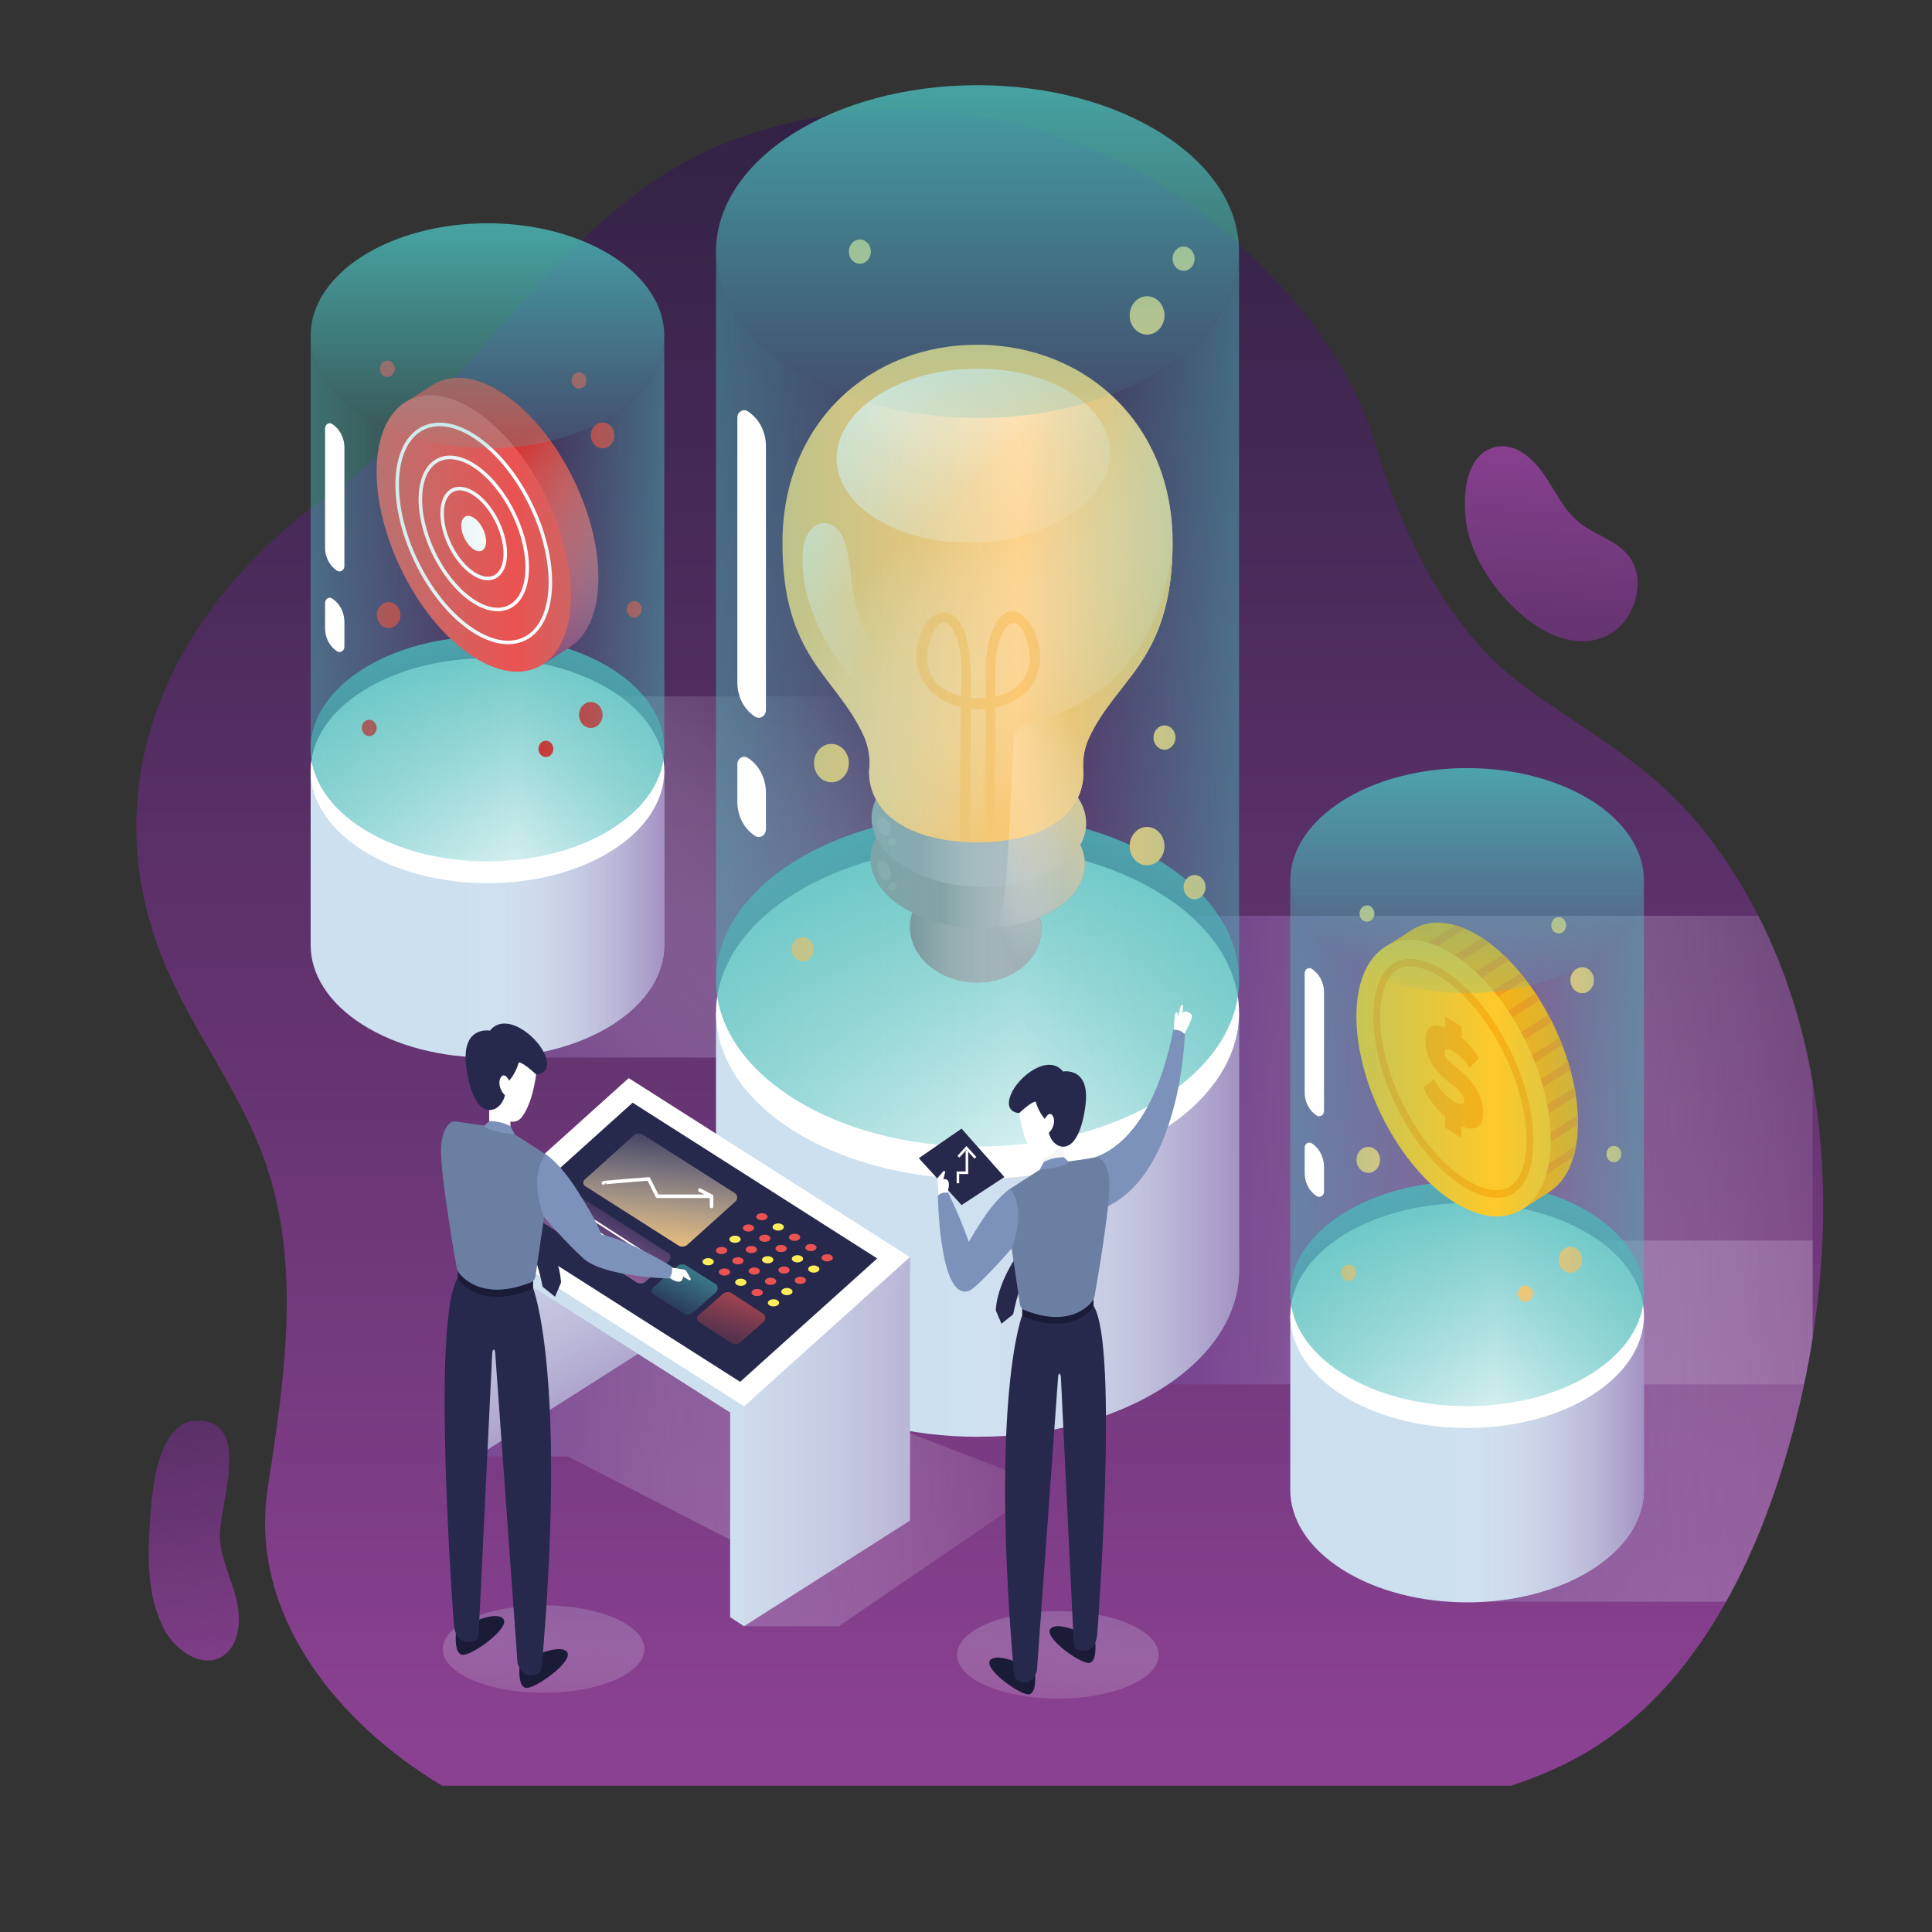 <?xml version="1.0" encoding="utf-8"?>
<!-- Generator: Adobe Illustrator 24.0.0, SVG Export Plug-In . SVG Version: 6.00 Build 0)  -->
<svg version="1.1" id="Capa_1" xmlns="http://www.w3.org/2000/svg" xmlns:xlink="http://www.w3.org/1999/xlink" x="0px" y="0px"
	 viewBox="0 0 566.93 566.93" style="enable-background:new 0 0 566.93 566.93;" xml:space="preserve">
<rect x="0" y="0" width="566.93" height="566.93" fill="#333333" stroke="none"/>
<style type="text/css">
	.st0{fill:url(#SVGID_1_);}
	.st1{fill:url(#SVGID_2_);}
	.st2{opacity:0.8;fill:url(#SVGID_3_);}
	.st3{opacity:0.8;fill:url(#SVGID_4_);}
	.st4{opacity:0.8;fill:url(#SVGID_5_);}
	.st5{opacity:0.8;fill:url(#SVGID_6_);}
	.st6{opacity:0.8;fill:url(#SVGID_7_);}
	.st7{opacity:0.8;fill:url(#SVGID_8_);}
	.st8{fill:#CCE0F0;}
	.st9{opacity:0.8;fill:url(#SVGID_9_);}
	.st10{fill:#FFFFFF;}
	.st11{fill:url(#SVGID_10_);}
	.st12{fill:#809297;}
	.st13{fill:url(#XMLID_2_);}
	.st14{fill:#8B9FA3;}
	.st15{fill:url(#XMLID_3_);}
	.st16{fill:#92A7AD;}
	.st17{fill:url(#XMLID_4_);}
	.st18{opacity:0.1;fill:#FFFFFF;}
	.st19{fill:#FCC872;}
	.st20{fill:url(#SVGID_11_);}
	.st21{fill:url(#XMLID_5_);}
	.st22{fill:url(#SVGID_12_);}
	.st23{fill:url(#SVGID_13_);}
	.st24{fill:url(#SVGID_14_);}
	.st25{opacity:0.7;fill:url(#SVGID_15_);}
	.st26{opacity:0.7;fill:url(#SVGID_16_);}
	.st27{fill:url(#SVGID_17_);}
	.st28{opacity:0.8;fill:url(#SVGID_18_);}
	.st29{fill:url(#SVGID_19_);}
	.st30{fill:#F9B215;}
	.st31{fill:#F59E19;}
	.st32{fill:#FEC92A;}
	.st33{opacity:0.7;fill:url(#SVGID_20_);}
	.st34{opacity:0.7;fill:url(#SVGID_21_);}
	.st35{fill:url(#SVGID_22_);}
	.st36{opacity:0.8;fill:url(#SVGID_23_);}
	.st37{fill:url(#SVGID_24_);}
	.st38{fill:#D3302F;}
	.st39{opacity:0.8;fill:url(#SVGID_25_);}
	.st40{fill:#EA5351;}
	.st41{fill:none;stroke:#FFFFFF;stroke-width:1.04;stroke-miterlimit:10;}
	.st42{opacity:0.7;fill:url(#SVGID_26_);}
	.st43{opacity:0.7;fill:url(#SVGID_27_);}
	.st44{fill:url(#SVGID_28_);}
	.st45{fill:#26284C;}
	.st46{fill:#1A1B37;}
	.st47{fill:#F5F5F5;}
	.st48{fill:#7C92BA;}
	.st49{fill:#6B7FA3;}
	.st50{fill:none;stroke:#FFFFFF;stroke-width:0.752;stroke-miterlimit:10;}
	.st51{opacity:0.8;fill:url(#SVGID_29_);}
	.st52{opacity:0.8;fill:url(#SVGID_30_);}
	.st53{opacity:0.8;fill:url(#SVGID_31_);}
	.st54{fill:url(#SVGID_32_);}
	.st55{fill:url(#SVGID_33_);}
	.st56{opacity:0.7;fill:url(#SVGID_34_);}
	.st57{fill:url(#SVGID_35_);}
	.st58{fill:none;stroke:#FFFFFF;stroke-width:1.04;stroke-linecap:round;stroke-linejoin:round;stroke-miterlimit:10;}
	.st59{fill:#FFEE5A;}
	.st60{fill:none;stroke:#FFFFFF;stroke-width:0.52;stroke-linecap:round;stroke-linejoin:round;stroke-miterlimit:10;}
	.st61{fill:url(#SVGID_36_);}
</style>
<g>
	<linearGradient id="SVGID_1_" gradientUnits="userSpaceOnUse" x1="287.5" y1="514.741" x2="287.5" y2="18.526">
		<stop  offset="1.860120e-03" style="stop-color:#8B4192"/>
		<stop  offset="1" style="stop-color:#2F2142"/>
	</linearGradient>
	<path class="st0" d="M531.9,392.7c-0.71,4.54-1.54,9.04-2.49,13.53c-0.73,3.41-1.51,6.81-2.36,10.18
		c-4.68,18.6-11.35,37.17-20.55,53.61c-9.4,16.82-21.47,31.42-36.83,41.58c-8.26,5.48-17.12,9.44-26.33,12.41h-313.6
		c-30.33-18.15-56.95-50.08-51.16-87.48c5.03-32.54,9.76-65-0.6-95.08c-7.53-21.82-22.36-39.75-30.71-61.22
		c-20.67-53.25,5.32-101.47,43.87-131.05c1.4-1.07,2.81-2.12,4.23-3.14c0.33-0.24,0.68-0.48,1.02-0.72
		c1.57-1.11,3.13-2.26,4.65-3.43c3.32-2.55,6.52-5.23,9.66-8.05h0.01c2.36-2.12,4.67-4.28,6.95-6.52c0.54-0.51,1.09-1.04,1.61-1.59
		c3.14-3.11,6.23-6.32,9.27-9.59c1.6-1.72,3.19-3.46,4.77-5.21c12.33-13.64,24.23-27.92,37.27-40.36
		c12.42-11.85,25.88-22.03,41.73-28.37c9.91-3.96,20.09-6.73,30.37-8.3c40.65-6.3,82.95,5.64,115.96,33.5
		c1.61,1.36,3.23,2.77,4.83,4.22c17.06,15.37,32.76,34.98,39.69,57.61c8.74,28.49,21.63,55.98,45.13,72.92
		c19.39,13.96,37.75,23.23,53.19,43.52c5.57,7.31,10.37,15.02,14.46,23.05c3.33,6.56,6.2,13.31,8.61,20.23
		c3.21,9.22,5.63,18.72,7.32,28.42C536.21,341.93,535.86,367.64,531.9,392.7z"/>
	<linearGradient id="SVGID_2_" gradientUnits="userSpaceOnUse" x1="65.909" y1="509.697" x2="38.865" y2="339.317">
		<stop  offset="1.860120e-03" style="stop-color:#8B4192"/>
		<stop  offset="1" style="stop-color:#2F2142"/>
	</linearGradient>
	<path class="st1" d="M43.79,450.44c-0.49,9.45,0.03,19.38,4.33,27.57c3.61,6.87,12.06,12.14,17.9,7.5
		c4.44-3.53,4.75-10.77,3.27-16.57c-1.48-5.8-4.31-11.25-4.72-17.26c-0.63-9.46,9.52-33.7-5.73-34.8
		C45.1,415.89,44.27,441.1,43.79,450.44z"/>
	<g>
		<linearGradient id="SVGID_3_" gradientUnits="userSpaceOnUse" x1="157.365" y1="513.335" x2="162.515" y2="442.64">
			<stop  offset="0" style="stop-color:#FFFFFF;stop-opacity:0"/>
			<stop  offset="1" style="stop-color:#653089"/>
		</linearGradient>
		<ellipse class="st2" cx="159.51" cy="483.91" rx="29.58" ry="12.84"/>
		<linearGradient id="SVGID_4_" gradientUnits="userSpaceOnUse" x1="308.281" y1="515.029" x2="313.431" y2="444.334">
			<stop  offset="0" style="stop-color:#FFFFFF;stop-opacity:0"/>
			<stop  offset="1" style="stop-color:#653089"/>
		</linearGradient>
		<ellipse class="st3" cx="310.42" cy="485.61" rx="29.58" ry="12.84"/>
		<linearGradient id="SVGID_5_" gradientUnits="userSpaceOnUse" x1="320.197" y1="438.21" x2="110.559" y2="435.654">
			<stop  offset="0" style="stop-color:#FFFFFF;stop-opacity:0"/>
			<stop  offset="1" style="stop-color:#653089"/>
		</linearGradient>
		<polygon class="st4" points="139.88,427.37 166.63,427.37 226.08,457.88 218.31,477.2 246.15,477.2 306.64,435.85 232.59,407.31 
			188.58,396.38 		"/>
		<linearGradient id="SVGID_6_" gradientUnits="userSpaceOnUse" x1="261.26" y1="209.642" x2="143.026" y2="342.1">
			<stop  offset="0" style="stop-color:#FFFFFF;stop-opacity:0"/>
			<stop  offset="1" style="stop-color:#653089"/>
		</linearGradient>
		<rect x="145.38" y="204.35" class="st5" width="146.6" height="105.98"/>
		<linearGradient id="SVGID_7_" gradientUnits="userSpaceOnUse" x1="606.644" y1="417.015" x2="365.87" y2="417.015">
			<stop  offset="0" style="stop-color:#FFFFFF;stop-opacity:0"/>
			<stop  offset="1" style="stop-color:#653089"/>
		</linearGradient>
		<path class="st6" d="M531.9,364.02v28.68c-0.71,4.54-1.54,9.04-2.49,13.53c-0.73,3.41-1.51,6.81-2.36,10.18
			c-4.68,18.6-11.35,37.17-20.55,53.61h-76.63V364.02H531.9z"/>
		<linearGradient id="SVGID_8_" gradientUnits="userSpaceOnUse" x1="571.422" y1="337.473" x2="314.837" y2="337.473">
			<stop  offset="0" style="stop-color:#FFFFFF;stop-opacity:0"/>
			<stop  offset="1" style="stop-color:#653089"/>
		</linearGradient>
		<path class="st7" d="M531.9,317.37v75.33c-0.71,4.54-1.54,9.04-2.49,13.53H315.62V268.72h200.35c3.33,6.56,6.2,13.31,8.61,20.23
			C527.8,298.17,530.21,307.67,531.9,317.37z"/>
		<g>
			<path class="st8" d="M363.59,372.78v-75.67H210.11v75.67l0,0c0,12.5,7.49,24.99,22.48,34.53c29.97,19.07,78.56,19.07,108.52,0
				C356.09,397.77,363.59,385.28,363.59,372.78z"/>
			<linearGradient id="SVGID_9_" gradientUnits="userSpaceOnUse" x1="275.4" y1="359.36" x2="390.773" y2="359.36">
				<stop  offset="0" style="stop-color:#FFFFFF;stop-opacity:0"/>
				<stop  offset="1" style="stop-color:#653089"/>
			</linearGradient>
			<path class="st9" d="M363.59,372.78v-75.67H210.11v75.67l0,0c0,12.5,7.49,24.99,22.48,34.53c29.97,19.07,78.56,19.07,108.52,0
				C356.09,397.77,363.59,385.28,363.59,372.78z"/>
			<ellipse class="st10" cx="286.85" cy="297.11" rx="76.74" ry="48.83"/>
			<g>
				<linearGradient id="SVGID_10_" gradientUnits="userSpaceOnUse" x1="286.848" y1="209.19" x2="286.848" y2="376.617">
					<stop  offset="1.694780e-03" style="stop-color:#4BBBBA"/>
					<stop  offset="1" style="stop-color:#49BABA;stop-opacity:0"/>
				</linearGradient>
				<ellipse class="st11" cx="286.85" cy="287.63" rx="76.74" ry="48.83"/>
				<g>
					<path id="XMLID_914_" class="st12" d="M305.56,273.04c-0.27,8.82-9.11,15.65-19.76,15.25c-10.64-0.39-19.05-7.86-18.78-16.68
						c0.27-8.82,9.11-15.65,19.76-15.25C297.42,256.75,305.83,264.22,305.56,273.04z"/>
					<linearGradient id="XMLID_2_" gradientUnits="userSpaceOnUse" x1="267.012" y1="272.328" x2="305.564" y2="272.328">
						<stop  offset="3.946110e-03" style="stop-color:#FFFFFF;stop-opacity:0"/>
						<stop  offset="1" style="stop-color:#92A7AD"/>
					</linearGradient>
					<path id="XMLID_913_" class="st13" d="M305.56,273.04c-0.27,8.82-9.11,15.65-19.76,15.25c-10.64-0.39-19.05-7.86-18.78-16.68
						c0.27-8.82,9.11-15.65,19.76-15.25C297.42,256.75,305.83,264.22,305.56,273.04z"/>
					<path id="XMLID_912_" class="st14" d="M318.33,254.03c-0.33,10.75-14.67,18.94-32.04,18.3c-17.37-0.64-31.18-9.88-30.86-20.63
						s14.67-18.94,32.04-18.3C304.85,234.04,318.66,243.28,318.33,254.03z"/>
					<linearGradient id="XMLID_3_" gradientUnits="userSpaceOnUse" x1="276.098" y1="252.861" x2="312.551" y2="252.861">
						<stop  offset="3.946110e-03" style="stop-color:#FFFFFF;stop-opacity:0"/>
						<stop  offset="1" style="stop-color:#92A7AD"/>
					</linearGradient>
					<path id="XMLID_907_" class="st15" d="M318.33,254.03c-0.33,10.75-14.67,18.94-32.04,18.3c-17.37-0.64-31.18-9.88-30.86-20.63
						s14.67-18.94,32.04-18.3C304.85,234.04,318.66,243.28,318.33,254.03z"/>
					
						<ellipse id="XMLID_906_" transform="matrix(0.041 -0.999 0.999 0.041 34.83 517.929)" class="st16" cx="287.25" cy="240.82" rx="19.47" ry="31.47"/>
					<linearGradient id="XMLID_4_" gradientUnits="userSpaceOnUse" x1="270.335" y1="240.819" x2="314.199" y2="240.819">
						<stop  offset="3.946110e-03" style="stop-color:#FFFFFF;stop-opacity:0"/>
						<stop  offset="1" style="stop-color:#92A7AD"/>
					</linearGradient>
					<path id="XMLID_905_" class="st17" d="M318.7,241.98c-0.33,10.75-14.67,18.94-32.04,18.3s-31.18-9.88-30.86-20.63
						c0.33-10.75,14.67-18.94,32.04-18.3C305.21,222,319.03,231.23,318.7,241.98z"/>
					<path id="XMLID_904_" class="st18" d="M260.54,245.25c-0.87,0.48-2.12-0.35-2.79-1.84c-0.68-1.49-0.52-3.09,0.35-3.56
						c0.87-0.48,2.12,0.35,2.79,1.84C261.56,243.17,261.41,244.77,260.54,245.25z"/>
					<path id="XMLID_897_" class="st18" d="M262.23,248.13c-0.57,0.32-1.24,0.13-1.49-0.42c-0.25-0.55,0.01-1.25,0.59-1.57
						c0.57-0.32,1.24-0.13,1.49,0.42C263.07,247.12,262.81,247.82,262.23,248.13z"/>
					<path id="XMLID_896_" class="st18" d="M260.64,258.21c-0.87,0.48-2.12-0.35-2.79-1.84c-0.68-1.49-0.52-3.09,0.35-3.56
						c0.87-0.48,2.12,0.35,2.79,1.84C261.66,256.14,261.51,257.73,260.64,258.21z"/>
					<path id="XMLID_895_" class="st18" d="M262.34,261.1c-0.57,0.32-1.24,0.13-1.49-0.42c-0.25-0.55,0.01-1.25,0.59-1.57
						c0.57-0.32,1.24-0.13,1.49,0.42C263.17,260.08,262.91,260.78,262.34,261.1z"/>
					<path id="XMLID_894_" class="st19" d="M344.09,159.56c0.2-34.95-25.29-58.18-56.91-58.4c-31.61-0.22-57.37,22.66-57.57,57.61
						c-0.2,34.24,15.68,39.41,23.78,57.03c2.53,5.51,1.61,10.4,1.61,10.4c-0.08,13.3,13.05,20.82,31.35,20.95
						c18.3,0.13,31.51-7.21,31.59-20.51c0,0-0.87-4.9,1.73-10.38C327.96,198.75,343.89,193.79,344.09,159.56z"/>
					<linearGradient id="SVGID_11_" gradientUnits="userSpaceOnUse" x1="272.502" y1="152.652" x2="325.57" y2="215.448">
						<stop  offset="3.946110e-03" style="stop-color:#FFFFFF;stop-opacity:0"/>
						<stop  offset="1" style="stop-color:#FCC872"/>
					</linearGradient>
					<path class="st20" d="M344.09,159.56c-0.01,2.14-0.08,4.16-0.21,6.08c-0.09,1.46-0.24,2.88-0.4,4.23
						c-0.83,6.95-2.46,12.4-4.53,17c-0.05,0.09-0.08,0.18-0.12,0.27c-5.25,11.41-13.27,17.46-18.57,27.9
						c-0.21,0.39-0.41,0.79-0.6,1.2c-2.6,5.47-1.73,10.37-1.73,10.37c0,0.52-0.02,1.04-0.08,1.55c-0.01,0.23-0.04,0.47-0.07,0.69
						c0,0.12-0.02,0.23-0.05,0.35c-0.02,0.22-0.06,0.44-0.11,0.65c-0.04,0.22-0.07,0.44-0.13,0.66c-0.06,0.3-0.14,0.61-0.22,0.9
						c0,0.03-0.01,0.05-0.02,0.08c-0.24,0.83-0.53,1.63-0.9,2.4c-0.01,0.05-0.04,0.09-0.06,0.14c-3.12,6.57-10.49,10.8-20.3,12.38
						c-2.99,0.5-6.23,0.73-9.64,0.7c-18.3-0.13-31.43-7.65-31.35-20.95c0,0,0.93-4.89-1.61-10.4c-8.1-17.6-23.98-22.79-23.78-57.02
						c0.2-34.95,25.96-57.83,57.57-57.61C318.79,101.38,344.29,124.61,344.09,159.56z"/>
					
						<linearGradient id="XMLID_5_" gradientUnits="userSpaceOnUse" x1="351.61" y1="170.476" x2="351.61" y2="202.027" gradientTransform="matrix(1 -0.027 0.027 1 -70.407 -17.588)">
						<stop  offset="3.946110e-03" style="stop-color:#FFFFFF;stop-opacity:0"/>
						<stop  offset="1" style="stop-color:#FCC872"/>
					</linearGradient>
					<path id="XMLID_828_" class="st21" d="M304.96,189.8c-1-6.64-7.77-15.42-12.73-6.78c-3.43,5.98-3.07,14.35-3.07,21.34v0.43
						c-0.57,0.05-1.13,0.08-1.69,0.1c-0.17,0-0.32,0.03-0.45,0.08c-0.13-0.05-0.28-0.08-0.45-0.1c-0.55-0.02-1.11-0.05-1.67-0.11
						v-0.4c0.09-6.04,0.1-12.23-1.56-17.99c-2.6-9.09-10.23-8.69-13.24-0.14c-2.87,8.14-0.19,14.41,4.87,18.13
						c1.99,1.46,4.36,2.53,6.91,3.16c0,0.16-0.01,0.32-0.01,0.46c-0.03,4.5-0.04,9.01-0.07,13.51c-0.03,4.01-0.04,8.02-0.07,12.02
						c-0.01,1.81-0.01,3.61-0.03,5.4c-0.01,2.68-0.03,5.34-0.04,8c0.97,0.08,1.98,0.14,2.98,0.18c0.01-2.76,0.03-5.5,0.04-8.26
						c0.01-1.83,0.03-3.64,0.04-5.47c0.01-4.01,0.04-8.03,0.07-12.04c0.01-4.42,0.04-8.86,0.07-13.29c0.55,0.06,1.12,0.11,1.69,0.13
						c0.16,0,0.31-0.02,0.45-0.06c0.13,0.05,0.28,0.08,0.44,0.06c0.57,0,1.13-0.05,1.7-0.1c-0.03,4.44-0.06,8.9-0.07,13.34
						c-0.03,4.02-0.06,8.03-0.07,12.05c-0.01,1.8-0.03,3.57-0.03,5.37c-0.01,0.42-0.01,0.85-0.01,1.27
						c-0.01,2.32-0.03,4.63-0.04,6.97v0.02c0.01,0,0.01,0,0.03,0c0.01,0,0.01,0,0.03,0c0.03,0,0.04,0,0.07-0.02
						c0.01,0.02,0.03,0,0.04,0h0.2c0.33-0.02,0.65-0.03,0.97-0.05c0.29-0.02,0.57-0.03,0.84-0.05c0.28-0.02,0.54-0.05,0.8-0.06
						c0.01-2.66,0.03-5.34,0.04-8c0-0.79,0.01-1.57,0.01-2.36c0-0.93,0.01-1.88,0.01-2.81c0.03-4.02,0.04-8.05,0.07-12.07
						c0.01-4.54,0.04-9.09,0.07-13.63v-0.43C300.06,205.91,306.52,200.13,304.96,189.8z M272,192.72
						c-0.03-3.64,3.35-14.54,7.48-8.13c3.19,4.95,2.75,13.02,2.5,19.69C276.64,203.04,272.06,199.71,272,192.72z M292.09,204.36
						c-0.17-6.68-0.52-14.75,2.72-19.65c4.22-6.36,7.46,4.58,7.39,8.22C302.05,199.92,297.43,203.19,292.09,204.36z"/>
					
						<linearGradient id="SVGID_12_" gradientUnits="userSpaceOnUse" x1="371.664" y1="194.408" x2="325.717" y2="117.218" gradientTransform="matrix(1 -0.027 0.027 1 -70.407 -17.588)">
						<stop  offset="3.946110e-03" style="stop-color:#FFFFFF;stop-opacity:0"/>
						<stop  offset="1" style="stop-color:#FFFFFF"/>
					</linearGradient>
					<path class="st22" d="M314.4,150.9c-15.41,10.43-40.8,11.2-56.7,1.71c-15.9-9.49-16.3-25.65-0.89-36.08
						c15.41-10.43,40.8-11.2,56.7-1.71C329.41,124.31,329.81,140.46,314.4,150.9z"/>
					<linearGradient id="SVGID_13_" gradientUnits="userSpaceOnUse" x1="256.726" y1="191.879" x2="207.015" y2="167.805">
						<stop  offset="3.946110e-03" style="stop-color:#FFFFFF;stop-opacity:0"/>
						<stop  offset="1" style="stop-color:#FFFFFF"/>
					</linearGradient>
					<path class="st23" d="M237.54,177.1c2.68,8.55,7.67,16.39,12.96,22.99c5.53,6.9,12.17,13.75,13.31,22.87
						c0.16,1.27,0.22,2.6,0.78,3.73c0.56,1.12,1.84,1.95,2.9,1.41c0.54-0.28,0.91-0.84,1.23-1.4c2.26-4,3.05-8.98,2.16-13.59
						c-1.43-7.43-6.64-12.81-10.99-18.3c-4.23-5.33-7.83-12.18-9.19-19.16c-0.85-4.39-1.11-8.9-1.97-13.29
						c-0.41-2.1-0.98-4.21-2.13-5.94c-1.15-1.73-2.98-3.03-4.92-2.96c-2.07,0.07-3.9,1.69-4.89,3.7c-0.98,2.01-1.24,4.35-1.28,6.63
						C235.44,168.35,236.2,172.82,237.54,177.1z"/>
					<linearGradient id="SVGID_14_" gradientUnits="userSpaceOnUse" x1="278.029" y1="245.564" x2="320.528" y2="222.68">
						<stop  offset="3.946110e-03" style="stop-color:#FFFFFF;stop-opacity:0"/>
						<stop  offset="1" style="stop-color:#FCC872"/>
					</linearGradient>
					<path class="st24" d="M344.09,159.56c0,2.12-0.07,4.14-0.21,6.08c-0.09,1.46-0.24,2.88-0.4,4.23c-0.84,6.68-2.47,12.24-4.53,17
						c-0.05,0.09-0.08,0.18-0.12,0.27c-5.25,11.41-13.27,17.46-18.57,27.9c-0.21,0.39-0.41,0.79-0.6,1.2
						c-2.6,5.47-1.73,10.37-1.73,10.37c0,0.52-0.02,1.04-0.08,1.55c-0.01,0.23-0.04,0.47-0.07,0.69c0,0.12-0.02,0.23-0.05,0.35
						c-0.02,0.22-0.06,0.44-0.11,0.65c-0.04,0.22-0.07,0.44-0.13,0.66c-0.06,0.3-0.14,0.61-0.22,0.9c0,0.03-0.01,0.05-0.02,0.08
						c-0.24,0.83-0.53,1.63-0.9,2.4c-0.01,0.05-0.04,0.09-0.06,0.14c1.63,2.46,2.51,5.15,2.42,7.94c-0.07,2.1-0.67,4.1-1.73,5.97
						c0.93,1.93,1.42,3.97,1.35,6.07c-0.19,6.42-5.38,11.92-13.23,15.18c0.33,1.24,0.5,2.51,0.46,3.83
						c-0.27,8.82-9.12,15.65-19.76,15.26c-0.6-0.03-1.19-0.07-1.79-0.14c2.31-3.06,4.92-5.99,6.24-8.89
						c4.6-10.06,5.18-21.79,5.72-32.84c0.01-0.21,0.02-0.42,0.04-0.63c0.46-9.32,0.92-18.62,1.38-27.92
						c0.05-0.93,0.11-1.88,0.43-2.72c0.99-2.54,3.92-3.12,6.37-3.75C330.93,204.48,341.8,182.62,344.09,159.56z"/>
					<path class="st19" d="M341.71,92.56c0,3.11-2.29,5.63-5.11,5.63s-5.11-2.52-5.11-5.63c0-3.11,2.29-5.63,5.11-5.63
						S341.71,89.44,341.71,92.56z"/>
					<path class="st19" d="M341.71,248.29c0,3.11-2.29,5.63-5.11,5.63s-5.11-2.52-5.11-5.63c0-3.11,2.29-5.63,5.11-5.63
						S341.71,245.18,341.71,248.29z"/>
					<ellipse class="st19" cx="243.97" cy="223.93" rx="5.11" ry="5.63"/>
					<ellipse class="st19" cx="347.31" cy="75.91" rx="3.23" ry="3.56"/>
					<ellipse class="st19" cx="341.71" cy="216.43" rx="3.23" ry="3.56"/>
					<ellipse class="st19" cx="252.31" cy="73.83" rx="3.23" ry="3.56"/>
					<ellipse class="st19" cx="350.54" cy="260.32" rx="3.23" ry="3.56"/>
					<ellipse class="st19" cx="235.52" cy="278.55" rx="3.23" ry="3.56"/>
				</g>
				<g>
					<linearGradient id="SVGID_15_" gradientUnits="userSpaceOnUse" x1="162.35" y1="205.143" x2="298.404" y2="205.143">
						<stop  offset="1.694780e-03" style="stop-color:#4BBBBA"/>
						<stop  offset="1" style="stop-color:#49BABA;stop-opacity:0"/>
					</linearGradient>
					<path class="st25" d="M363.59,287.63V73.83c0,12.5-7.49,24.99-22.48,34.53c-29.97,19.07-78.56,19.07-108.52,0
						c-14.98-9.53-22.48-22.03-22.48-34.53v213.81l0,0c0,12.5,7.49,24.99,22.48,34.53c29.97,19.07,78.56,19.07,108.52,0
						C356.09,312.62,363.59,300.13,363.59,287.63z"/>
					<linearGradient id="SVGID_16_" gradientUnits="userSpaceOnUse" x1="394.983" y1="205.143" x2="299.483" y2="205.143">
						<stop  offset="1.694780e-03" style="stop-color:#4BBBBA"/>
						<stop  offset="1" style="stop-color:#49BABA;stop-opacity:0"/>
					</linearGradient>
					<path class="st26" d="M363.59,287.63V73.83c0,12.5-7.49,24.99-22.48,34.53c-29.97,19.07-78.56,19.07-108.52,0
						c-14.98-9.53-22.48-22.03-22.48-34.53v213.81l0,0c0,12.5,7.49,24.99,22.48,34.53c29.97,19.07,78.56,19.07,108.52,0
						C356.09,312.62,363.59,300.13,363.59,287.63z"/>
					<linearGradient id="SVGID_17_" gradientUnits="userSpaceOnUse" x1="286.848" y1="-4.616" x2="286.848" y2="162.81">
						<stop  offset="1.694780e-03" style="stop-color:#4BBBBA"/>
						<stop  offset="1" style="stop-color:#49BABA;stop-opacity:0"/>
					</linearGradient>
					<ellipse class="st27" cx="286.85" cy="73.83" rx="76.74" ry="48.83"/>
				</g>
			</g>
			<path class="st10" d="M221.6,210.32L221.6,210.32c-3.24-2.06-5.23-5.87-5.23-9.98v-77.75c0-1.71,1.68-2.78,3.02-1.92l0,0
				c3.32,2.11,5.37,6.02,5.37,10.24v77.41C224.76,210.1,223,211.21,221.6,210.32z"/>
			<path class="st10" d="M221.6,245.3L221.6,245.3c-3.24-2.06-5.23-5.87-5.23-9.98v-11.04c0-1.71,1.68-2.78,3.02-1.92l0,0
				c3.32,2.11,5.37,6.02,5.37,10.24v10.7C224.76,245.08,223,246.19,221.6,245.3z"/>
		</g>
		<g>
			<path class="st8" d="M482.39,437.19v-51.16H378.62v51.16l0,0c0,8.45,5.07,16.9,15.2,23.34c20.26,12.89,53.11,12.89,73.38,0
				C477.33,454.09,482.39,445.64,482.39,437.19z"/>
			<linearGradient id="SVGID_18_" gradientUnits="userSpaceOnUse" x1="422.765" y1="428.119" x2="500.773" y2="428.119">
				<stop  offset="0" style="stop-color:#FFFFFF;stop-opacity:0"/>
				<stop  offset="1" style="stop-color:#653089"/>
			</linearGradient>
			<path class="st28" d="M482.39,437.19v-51.16H378.62v51.16l0,0c0,8.45,5.07,16.9,15.2,23.34c20.26,12.89,53.11,12.89,73.38,0
				C477.33,454.09,482.39,445.64,482.39,437.19z"/>
			<ellipse class="st10" cx="430.51" cy="386.03" rx="51.89" ry="33.01"/>
			<g>
				<linearGradient id="SVGID_19_" gradientUnits="userSpaceOnUse" x1="430.506" y1="326.584" x2="430.506" y2="439.787">
					<stop  offset="1.694780e-03" style="stop-color:#4BBBBA"/>
					<stop  offset="1" style="stop-color:#49BABA;stop-opacity:0"/>
				</linearGradient>
				<ellipse class="st29" cx="430.51" cy="379.62" rx="51.89" ry="33.01"/>
				<g>
					<path class="st19" d="M467.74,287.63c0,2.1-1.55,3.81-3.46,3.81c-1.91,0-3.46-1.71-3.46-3.81c0-2.1,1.55-3.81,3.46-3.81
						C466.2,283.82,467.74,285.53,467.74,287.63z"/>
					<ellipse class="st19" cx="460.83" cy="369.67" rx="3.46" ry="3.81"/>
					<path class="st19" d="M404.97,340.36c0,2.1-1.55,3.81-3.46,3.81c-1.91,0-3.46-1.71-3.46-3.81s1.55-3.81,3.46-3.81
						C403.43,336.55,404.97,338.26,404.97,340.36z"/>
					<path class="st19" d="M459.56,271.52c0,1.33-0.98,2.4-2.18,2.4c-1.2,0-2.18-1.08-2.18-2.4s0.98-2.4,2.18-2.4
						C458.58,269.12,459.56,270.19,459.56,271.52z"/>
					<path class="st19" d="M449.83,379.62c0,1.33-0.98,2.4-2.18,2.4c-1.2,0-2.18-1.08-2.18-2.4c0-1.33,0.98-2.4,2.18-2.4
						C448.85,377.22,449.83,378.29,449.83,379.62z"/>
					<path class="st19" d="M403.31,268.07c0,1.33-0.98,2.4-2.18,2.4c-1.2,0-2.18-1.08-2.18-2.4c0-1.33,0.98-2.4,2.18-2.4
						C402.33,265.67,403.31,266.75,403.31,268.07z"/>
					<path class="st19" d="M475.75,338.65c0,1.33-0.98,2.4-2.18,2.4c-1.2,0-2.18-1.08-2.18-2.4s0.98-2.4,2.18-2.4
						C474.78,336.24,475.75,337.32,475.75,338.65z"/>
					<path class="st19" d="M397.98,373.48c0,1.33-0.98,2.4-2.18,2.4c-1.2,0-2.18-1.08-2.18-2.4s0.98-2.4,2.18-2.4
						C397,371.08,397.98,372.16,397.98,373.48z"/>
					<g>
						<path class="st30" d="M463.05,329.42c0,0.18,0,0.38-0.02,0.55c-0.02,2.25-0.2,4.35-0.54,6.27c-0.2,1.17-0.46,2.27-0.78,3.31
							c-1.32,4.44-3.59,7.77-6.53,9.83l0.02,0.02l-0.26,0.18c-0.16,0.09-0.32,0.2-0.5,0.31l-8.01,5.12l-1.8-3.42
							c-3.13-0.49-6.51-1.77-10.08-4.04c-15.75-10-28.49-34.38-28.49-54.41c0-2.03,0.14-3.93,0.4-5.7c0.16-1.13,0.38-2.21,0.62-3.22
							c0.22-0.84,0.46-1.63,0.72-2.41l-1.88-3.58l8.09-5.15c0.28-0.18,0.54-0.35,0.82-0.51l0.44-0.29l0.02,0.04
							c3.29-1.74,7.29-2.1,11.74-0.82c0.92,0.26,1.88,0.6,2.85,1.02c1.52,0.64,3.09,1.46,4.67,2.47c0.12,0.07,0.24,0.15,0.36,0.24
							c0.7,0.44,1.4,0.95,2.1,1.48c1.36,0.99,2.73,2.12,4.03,3.36c0.58,0.55,1.18,1.1,1.74,1.7c1.16,1.17,2.28,2.43,3.39,3.75
							c0.5,0.6,1,1.24,1.48,1.88c1.02,1.3,1.98,2.65,2.93,4.04c0.42,0.66,0.86,1.33,1.26,2.01c0.88,1.39,1.72,2.85,2.5,4.33
							c0.38,0.71,0.76,1.41,1.1,2.12c0.76,1.5,1.46,3.03,2.1,4.57c0.32,0.75,0.62,1.48,0.9,2.23c0.62,1.61,1.18,3.22,1.68,4.84
							c0.26,0.79,0.48,1.59,0.7,2.38c0.48,1.72,0.88,3.45,1.18,5.15c0.18,0.84,0.32,1.7,0.44,2.54c0.28,1.88,0.46,3.73,0.54,5.56
							C463.03,327.94,463.05,328.69,463.05,329.42z"/>
						<g>
							<path class="st31" d="M429.87,272.54l-23.42,14.91l-1.9,1.21l-0.58-2.45l3.11-1.99l19.96-12.7
								C427.95,271.79,428.91,272.12,429.87,272.54z"/>
							<path class="st31" d="M437.01,276.73l-28.39,18.06l-0.58-2.45l26.87-17.09C435.6,275.69,436.31,276.2,437.01,276.73z"/>
							<path class="st31" d="M442.78,281.79l-30.1,19.15l-0.56-2.45l28.91-18.39C441.62,280.64,442.22,281.19,442.78,281.79z"/>
							<path class="st31" d="M447.65,287.42l-30.88,19.63l-0.58-2.45l29.98-19.06C446.66,286.14,447.17,286.78,447.65,287.42z"/>
							<path class="st31" d="M451.83,293.47l-31,19.72l-0.56-2.45l30.3-19.28C450.99,292.12,451.43,292.79,451.83,293.47z"/>
							<path class="st31" d="M455.44,299.92l-30.52,19.41l-0.58-2.45l30-19.08C454.72,298.51,455.1,299.21,455.44,299.92z"/>
							<path class="st31" d="M458.45,306.72l-29.45,18.75l-0.58-2.45l29.13-18.53C457.87,305.24,458.17,305.97,458.45,306.72z"/>
							<path class="st31" d="M460.83,313.94l-27.77,17.67l-0.56-2.45l27.63-17.6C460.39,312.35,460.61,313.15,460.83,313.94z"/>
							<path class="st31" d="M462.45,321.63l-25.31,16.12l-0.58-2.45l25.45-16.21C462.19,319.93,462.33,320.79,462.45,321.63z"/>
							<path class="st31" d="M463.05,329.42c0,0.18,0,0.38-0.02,0.55l-21.82,13.89l-0.58-2.45l22.36-14.22
								C463.03,327.94,463.05,328.69,463.05,329.42z"/>
							<path class="st31" d="M462.49,336.24c-0.2,1.17-0.46,2.27-0.78,3.31L445.28,350l-0.56-2.45L462.49,336.24z"/>
						</g>
						
							<ellipse transform="matrix(0.902 -0.432 0.432 0.902 -94.832 215.194)" class="st32" cx="426.46" cy="316.43" rx="23.77" ry="43.5"/>
						<path class="st30" d="M431.67,291.4c-0.99,0.02-1.99,0.02-2.98,0c1.08,1.01,2.14,2.1,3.14,3.27l1.77-1.14
							C432.98,292.8,432.32,292.08,431.67,291.4z M406.45,287.44c-0.01,0.06-0.01,0.14-0.03,0.21c0.22,0.06,0.42,0.13,0.63,0.19
							c0.23-0.46,0.51-0.88,0.79-1.28L406.45,287.44z M431.67,291.4c-0.99,0.02-1.99,0.02-2.98,0c1.08,1.01,2.14,2.1,3.14,3.27
							l1.77-1.14C432.98,292.8,432.32,292.08,431.67,291.4z M406.42,287.65c0.22,0.06,0.42,0.13,0.63,0.19
							c0.23-0.46,0.51-0.88,0.79-1.28l-1.38,0.88C406.43,287.51,406.43,287.59,406.42,287.65z M449.68,329.76
							c-0.09-0.87-0.2-1.73-0.33-2.6c-0.28-1.73-0.64-3.46-1.09-5.23c-0.2-0.8-0.42-1.6-0.65-2.4c-0.48-1.62-1.03-3.25-1.64-4.86
							c-0.28-0.75-0.58-1.52-0.89-2.26c-0.64-1.56-1.34-3.09-2.08-4.58c-0.36-0.72-0.73-1.43-1.11-2.12
							c-0.79-1.47-1.63-2.92-2.52-4.31c-0.41-0.67-0.84-1.33-1.29-1.99c-0.93-1.41-1.92-2.76-2.94-4.04
							c-0.51-0.64-1.02-1.25-1.53-1.84c-0.63-0.74-1.28-1.46-1.93-2.13c-0.51-0.55-1.03-1.06-1.56-1.55
							c-0.6-0.59-1.19-1.14-1.8-1.67c-1.4-1.2-2.82-2.28-4.26-3.19c-0.03-0.03-0.06-0.05-0.09-0.06c-0.76-0.48-1.5-0.91-2.24-1.28
							c-2.09-1.09-4.13-1.81-6.02-2.08c-0.67-0.13-1.32-0.18-1.96-0.18c-1.02,0-1.93,0.13-2.78,0.37c-1.56,0.45-2.82,1.27-3.84,2.32
							l-0.25,0.27l-0.01,0.02c-0.73,0.82-1.32,1.76-1.8,2.79c-0.2,0.42-0.38,0.87-0.55,1.3v0.02c-1.29,3.48-1.53,7.41-1.53,9.83
							c0,17.17,10.91,38.73,24.22,48.38c0.58,0.45,1.18,0.85,1.77,1.23c3.65,2.32,7.19,3.56,10.23,3.56c1.08,0,2.07-0.14,2.94-0.42
							c1.16-0.35,2.17-0.93,3.01-1.67c0.44-0.35,0.83-0.75,1.18-1.2c0.67-0.8,1.21-1.72,1.66-2.69v-0.02
							c1.02-2.24,1.53-4.78,1.77-7.04c0.12-1.06,0.17-2.07,0.19-2.93c0.01-0.34,0.01-0.66,0.01-0.95
							C449.95,332.98,449.86,331.38,449.68,329.76z M447.52,339.85c-0.51,2.93-1.57,6.06-3.78,7.87c-1.16,0.95-2.66,1.54-4.55,1.54
							c-0.65,0-1.32-0.06-2.04-0.19h-0.01c-1.91-0.35-3.96-1.19-6.12-2.45h-0.03c-0.33-0.19-0.68-0.38-1.02-0.61
							c-13.56-8.62-25-30.47-25-47.71c0-2.08,0.19-5.47,1.22-8.46c0.23-0.69,0.52-1.36,0.86-1.99c0.23-0.46,0.51-0.88,0.79-1.28
							l0.01-0.02c1.06-1.43,2.5-2.48,4.47-2.84h0.01c0.44-0.06,0.9-0.11,1.41-0.11c1.76,0,3.74,0.48,5.83,1.41
							c0.8,0.35,1.61,0.79,2.44,1.27c0.32,0.18,0.63,0.37,0.95,0.58c1.18,0.75,2.33,1.59,3.46,2.53c0.63,0.51,1.25,1.06,1.86,1.64
							c0.15,0.11,0.26,0.22,0.39,0.38h0.01c1.08,1.01,2.14,2.1,3.14,3.27c0.54,0.59,1.05,1.2,1.54,1.83
							c1.03,1.27,2.02,2.61,2.98,4.01c0.44,0.64,0.87,1.31,1.29,1.99c0.89,1.39,1.73,2.84,2.52,4.31c0.38,0.69,0.76,1.39,1.11,2.12
							c0.74,1.51,1.44,3.05,2.07,4.6c0.32,0.74,0.61,1.49,0.89,2.24c0.61,1.62,1.15,3.25,1.6,4.89v0.02c0.25,0.82,0.45,1.6,0.65,2.4
							c0.42,1.76,0.77,3.53,1,5.26c0.13,0.88,0.23,1.76,0.31,2.63c0.1,1.22,0.16,2.42,0.16,3.59c0,0.64-0.01,1.41-0.07,2.26
							C447.81,337.76,447.7,338.79,447.52,339.85z M406.45,287.44c-0.01,0.06-0.01,0.14-0.03,0.21c0.22,0.06,0.42,0.13,0.63,0.19
							c0.23-0.46,0.51-0.88,0.79-1.28L406.45,287.44z M431.67,291.4c-0.99,0.02-1.99,0.02-2.98,0c1.08,1.01,2.14,2.1,3.14,3.27
							l1.77-1.14C432.98,292.8,432.32,292.08,431.67,291.4z"/>
						<g>
							<path class="st30" d="M434.4,322.02c-0.29-0.75-0.64-1.48-1.03-2.16c-0.83-1.46-1.88-2.79-3.03-3.98
								c-0.58-0.59-1.18-1.17-1.79-1.68c-0.45-0.4-0.9-0.77-1.35-1.12c-1.09-0.83-1.98-1.54-2.56-2.31
								c-0.47-0.61-0.73-1.25-0.73-2.02c0-0.13,0.01-0.26,0.04-0.35c0.1-0.43,0.42-0.59,0.86-0.55c0.48,0.03,1.13,0.32,1.79,0.74
								c0.23,0.14,0.47,0.3,0.7,0.48c1.31,0.91,2.5,2.07,3.58,3.65c0.13,0.18,0.25,0.35,0.36,0.54l2.2-2.18l0.03-0.03h0.01
								l0.54-0.53c-0.92-1.49-1.86-2.77-2.88-3.9c-0.55-0.61-1.13-1.17-1.73-1.7c-0.17-0.16-0.36-0.32-0.54-0.46v-3.21l-1.5-0.95
								l-2.23-1.41l-1.05-0.67v3.29c-0.77-0.3-1.51-0.5-2.18-0.56h-0.01c-1.57-0.13-2.79,0.48-3.32,2.12
								c-0.19,0.58-0.29,1.27-0.29,2.1c0,0.3,0.01,0.59,0.03,0.88c0.16,2.81,1.09,5.07,2.47,7.02l0.01,0.02
								c0.01,0.03,0.03,0.06,0.04,0.08c0.97,1.36,2.17,2.58,3.48,3.7c0.63,0.55,1.29,1.07,1.96,1.57c0.03,0.03,0.04,0.05,0.07,0.06
								c1.82,1.36,2.91,2.65,3.2,3.77c0.09,0.22,0.12,0.43,0.12,0.64c0,0.79-0.39,1.14-1.05,1.09c-0.54-0.02-1.24-0.3-2.07-0.83
								c-1.67-1.06-3.85-2.89-5.82-6.54l-3.08,2.53c2.07,4.14,4.04,6.51,6.43,8.38v3.4l4.77,3.03v-3.49
								c1.53,0.64,2.95,0.87,4.06,0.53c1.25-0.38,2.09-1.51,2.27-3.57v-0.02c0.03-0.27,0.04-0.56,0.04-0.87
								C435.25,324.95,434.94,323.43,434.4,322.02z"/>
						</g>
					</g>
				</g>
				<g>
					<linearGradient id="SVGID_20_" gradientUnits="userSpaceOnUse" x1="346.328" y1="335.517" x2="438.319" y2="335.517">
						<stop  offset="1.694780e-03" style="stop-color:#4BBBBA"/>
						<stop  offset="1" style="stop-color:#49BABA;stop-opacity:0"/>
					</linearGradient>
					<path class="st33" d="M482.39,379.62V258.4c0,8.45-5.07,16.9-15.2,23.34c-20.26,12.89-53.11,12.89-73.38,0
						c-10.13-6.45-15.2-14.9-15.2-23.34v121.22l0,0c0,8.45,5.07,16.9,15.2,23.34c20.26,12.89,53.11,12.89,73.38,0
						C477.33,396.52,482.39,388.07,482.39,379.62z"/>
					<linearGradient id="SVGID_21_" gradientUnits="userSpaceOnUse" x1="503.62" y1="335.517" x2="439.049" y2="335.517">
						<stop  offset="1.694780e-03" style="stop-color:#4BBBBA"/>
						<stop  offset="1" style="stop-color:#49BABA;stop-opacity:0"/>
					</linearGradient>
					<path class="st34" d="M482.39,379.62V258.4c0,8.45-5.07,16.9-15.2,23.34c-20.26,12.89-53.11,12.89-73.38,0
						c-10.13-6.45-15.2-14.9-15.2-23.34v121.22l0,0c0,8.45,5.07,16.9,15.2,23.34c20.26,12.89,53.11,12.89,73.38,0
						C477.33,396.52,482.39,388.07,482.39,379.62z"/>
					<linearGradient id="SVGID_22_" gradientUnits="userSpaceOnUse" x1="430.506" y1="205.359" x2="430.506" y2="318.563">
						<stop  offset="1.694780e-03" style="stop-color:#4BBBBA"/>
						<stop  offset="1" style="stop-color:#49BABA;stop-opacity:0"/>
					</linearGradient>
					<ellipse class="st35" cx="430.51" cy="258.4" rx="51.89" ry="33.01"/>
				</g>
			</g>
			<path class="st10" d="M386.39,327.35L386.39,327.35c-2.19-1.39-3.54-3.97-3.54-6.75v-35.02c0-1.16,1.14-1.88,2.04-1.3l0,0
				c2.25,1.43,3.63,4.07,3.63,6.93v34.79C388.53,327.2,387.34,327.95,386.39,327.35z"/>
			<path class="st10" d="M386.39,351L386.39,351c-2.19-1.39-3.54-3.97-3.54-6.75v-7.47c0-1.16,1.14-1.88,2.04-1.3l0,0
				c2.25,1.43,3.63,4.07,3.63,6.93v7.23C388.53,350.85,387.34,351.6,386.39,351z"/>
		</g>
		<g>
			<path class="st8" d="M194.93,277.32v-51.16H91.16v51.16l0,0c0,8.45,5.07,16.9,15.2,23.34c20.26,12.89,53.11,12.89,73.38,0
				C189.86,294.22,194.93,285.77,194.93,277.32z"/>
			<linearGradient id="SVGID_23_" gradientUnits="userSpaceOnUse" x1="135.303" y1="268.248" x2="213.311" y2="268.248">
				<stop  offset="0" style="stop-color:#FFFFFF;stop-opacity:0"/>
				<stop  offset="1" style="stop-color:#653089"/>
			</linearGradient>
			<path class="st36" d="M194.93,277.32v-51.16H91.16v51.16l0,0c0,8.45,5.07,16.9,15.2,23.34c20.26,12.89,53.11,12.89,73.38,0
				C189.86,294.22,194.93,285.77,194.93,277.32z"/>
			<ellipse class="st10" cx="143.04" cy="226.16" rx="51.89" ry="33.01"/>
			<g>
				<linearGradient id="SVGID_24_" gradientUnits="userSpaceOnUse" x1="143.043" y1="166.712" x2="143.043" y2="279.916">
					<stop  offset="1.694780e-03" style="stop-color:#4BBBBA"/>
					<stop  offset="1" style="stop-color:#49BABA;stop-opacity:0"/>
				</linearGradient>
				<ellipse class="st37" cx="143.04" cy="219.75" rx="51.89" ry="33.01"/>
				<g>
					<ellipse class="st38" cx="176.83" cy="127.76" rx="3.46" ry="3.81"/>
					<ellipse class="st38" cx="173.37" cy="209.8" rx="3.46" ry="3.81"/>
					<path class="st38" d="M117.51,180.49c0,2.1-1.55,3.81-3.46,3.81c-1.91,0-3.46-1.71-3.46-3.81c0-2.1,1.55-3.81,3.46-3.81
						C115.96,176.68,117.51,178.39,117.51,180.49z"/>
					<path class="st38" d="M172.09,111.65c0,1.33-0.98,2.4-2.18,2.4s-2.18-1.08-2.18-2.4c0-1.33,0.98-2.4,2.18-2.4
						S172.09,110.32,172.09,111.65z"/>
					<path class="st38" d="M162.37,219.75c0,1.33-0.98,2.4-2.18,2.4s-2.18-1.08-2.18-2.4c0-1.33,0.98-2.4,2.18-2.4
						S162.37,218.42,162.37,219.75z"/>
					<path class="st38" d="M115.85,108.2c0,1.33-0.98,2.4-2.18,2.4s-2.18-1.08-2.18-2.4c0-1.33,0.98-2.4,2.18-2.4
						S115.85,106.87,115.85,108.2z"/>
					<path class="st38" d="M188.29,178.77c0,1.33-0.98,2.4-2.18,2.4s-2.18-1.08-2.18-2.4s0.98-2.4,2.18-2.4
						S188.29,177.45,188.29,178.77z"/>
					<path class="st38" d="M110.52,213.61c0,1.33-0.98,2.4-2.18,2.4s-2.18-1.08-2.18-2.4c0-1.33,0.98-2.4,2.18-2.4
						S110.52,212.28,110.52,213.61z"/>
					<g>
						<path class="st38" d="M175.59,169.55c0,0.18,0,0.38-0.02,0.55c-0.02,2.25-0.2,4.35-0.54,6.27c-0.2,1.17-0.46,2.27-0.78,3.31
							c-1.32,4.44-3.59,7.77-6.53,9.83l0.02,0.02l-0.26,0.18c-0.16,0.09-0.32,0.2-0.5,0.31l-8.01,5.12l-1.8-3.42
							c-3.13-0.49-6.51-1.77-10.08-4.04c-15.75-10-28.49-34.38-28.49-54.41c0-2.03,0.14-3.93,0.4-5.7c0.16-1.13,0.38-2.21,0.62-3.22
							c0.22-0.84,0.46-1.63,0.72-2.41l-1.88-3.58l8.1-5.15c0.28-0.18,0.54-0.35,0.82-0.51l0.44-0.29l0.02,0.04
							c3.29-1.74,7.29-2.1,11.74-0.82c0.92,0.26,1.88,0.6,2.85,1.02c1.52,0.64,3.09,1.46,4.67,2.47c0.12,0.07,0.24,0.15,0.36,0.24
							c0.7,0.44,1.4,0.95,2.1,1.48c1.36,0.99,2.73,2.12,4.03,3.36c0.58,0.55,1.18,1.1,1.74,1.7c1.16,1.17,2.28,2.43,3.39,3.75
							c0.5,0.6,1,1.24,1.48,1.88c1.02,1.3,1.98,2.65,2.93,4.04c0.42,0.66,0.86,1.33,1.26,2.01c0.88,1.39,1.72,2.85,2.5,4.33
							c0.38,0.71,0.76,1.41,1.1,2.12c0.76,1.5,1.46,3.03,2.1,4.57c0.32,0.75,0.62,1.48,0.9,2.23c0.62,1.61,1.18,3.22,1.68,4.84
							c0.26,0.79,0.48,1.59,0.7,2.38c0.48,1.72,0.88,3.45,1.18,5.15c0.18,0.84,0.32,1.7,0.44,2.54c0.28,1.88,0.46,3.73,0.54,5.56
							C175.57,168.07,175.59,168.82,175.59,169.55z"/>
						<linearGradient id="SVGID_25_" gradientUnits="userSpaceOnUse" x1="138.906" y1="135.672" x2="171.851" y2="199.098">
							<stop  offset="0" style="stop-color:#FFFFFF;stop-opacity:0"/>
							<stop  offset="1" style="stop-color:#653089"/>
						</linearGradient>
						<path class="st39" d="M175.59,169.55c0,0.18,0,0.38-0.02,0.55c-0.02,2.25-0.2,4.35-0.54,6.27c-0.2,1.17-0.46,2.27-0.78,3.31
							c-1.32,4.44-3.59,7.77-6.53,9.83l0.02,0.02l-0.26,0.18c-0.16,0.09-0.32,0.2-0.5,0.31l-8.01,5.12l-1.8-3.42
							c-3.13-0.49-6.51-1.77-10.08-4.04c-15.75-10-28.49-34.38-28.49-54.41c0-2.03,0.14-3.93,0.4-5.7c0.16-1.13,0.38-2.21,0.62-3.22
							c0.22-0.84,0.46-1.63,0.72-2.41l-1.88-3.58l8.1-5.15c0.28-0.18,0.54-0.35,0.82-0.51l0.44-0.29l0.02,0.04
							c3.29-1.74,7.29-2.1,11.74-0.82c0.92,0.26,1.88,0.6,2.85,1.02c1.52,0.64,3.09,1.46,4.67,2.47c0.12,0.07,0.24,0.15,0.36,0.24
							c0.7,0.44,1.4,0.95,2.1,1.48c1.36,0.99,2.73,2.12,4.03,3.36c0.58,0.55,1.18,1.1,1.74,1.7c1.16,1.17,2.28,2.43,3.39,3.75
							c0.5,0.6,1,1.24,1.48,1.88c1.02,1.3,1.98,2.65,2.93,4.04c0.42,0.66,0.86,1.33,1.26,2.01c0.88,1.39,1.72,2.85,2.5,4.33
							c0.38,0.71,0.76,1.41,1.1,2.12c0.76,1.5,1.46,3.03,2.1,4.57c0.32,0.75,0.62,1.48,0.9,2.23c0.62,1.61,1.18,3.22,1.68,4.84
							c0.26,0.79,0.48,1.59,0.7,2.38c0.48,1.72,0.88,3.45,1.18,5.15c0.18,0.84,0.32,1.7,0.44,2.54c0.28,1.88,0.46,3.73,0.54,5.56
							C175.57,168.07,175.59,168.82,175.59,169.55z"/>
						
							<ellipse transform="matrix(0.902 -0.432 0.432 0.902 -53.978 75.377)" class="st40" cx="139" cy="156.55" rx="23.77" ry="43.5"/>
						
							<ellipse transform="matrix(0.902 -0.432 0.432 0.902 -53.978 75.377)" class="st41" cx="139" cy="156.55" rx="18.74" ry="34.3"/>
						
							<ellipse transform="matrix(0.902 -0.432 0.432 0.902 -53.978 75.377)" class="st41" cx="139" cy="156.55" rx="13.07" ry="23.93"/>
						<path class="st41" d="M148.27,162.46c0,6.52-4.15,9.16-9.27,5.9c-5.12-3.26-9.27-11.19-9.27-17.7c0-6.52,4.15-9.16,9.27-5.9
							C144.12,148.01,148.27,155.94,148.27,162.46z"/>
						<path class="st10" d="M142.65,158.88c0,2.56-1.63,3.6-3.65,2.32c-2.01-1.28-3.65-4.4-3.65-6.96c0-2.56,1.63-3.6,3.65-2.32
							C141.01,153.19,142.65,156.31,142.65,158.88z"/>
					</g>
				</g>
				<g>
					<linearGradient id="SVGID_26_" gradientUnits="userSpaceOnUse" x1="58.865" y1="175.645" x2="150.857" y2="175.645">
						<stop  offset="1.694780e-03" style="stop-color:#4BBBBA"/>
						<stop  offset="1" style="stop-color:#49BABA;stop-opacity:0"/>
					</linearGradient>
					<path class="st42" d="M194.93,219.75V98.53c0,8.45-5.07,16.9-15.2,23.34c-20.26,12.89-53.11,12.89-73.38,0
						c-10.13-6.45-15.2-14.9-15.2-23.34v121.22l0,0c0,8.45,5.07,16.9,15.2,23.34c20.26,12.89,53.11,12.89,73.38,0
						C189.86,236.65,194.93,228.2,194.93,219.75z"/>
					<linearGradient id="SVGID_27_" gradientUnits="userSpaceOnUse" x1="216.157" y1="175.645" x2="151.586" y2="175.645">
						<stop  offset="1.694780e-03" style="stop-color:#4BBBBA"/>
						<stop  offset="1" style="stop-color:#49BABA;stop-opacity:0"/>
					</linearGradient>
					<path class="st43" d="M194.93,219.75V98.53c0,8.45-5.07,16.9-15.2,23.34c-20.26,12.89-53.11,12.89-73.38,0
						c-10.13-6.45-15.2-14.9-15.2-23.34v121.22l0,0c0,8.45,5.07,16.9,15.2,23.34c20.26,12.89,53.11,12.89,73.38,0
						C189.86,236.65,194.93,228.2,194.93,219.75z"/>
					<linearGradient id="SVGID_28_" gradientUnits="userSpaceOnUse" x1="143.043" y1="45.487" x2="143.043" y2="158.691">
						<stop  offset="1.694780e-03" style="stop-color:#4BBBBA"/>
						<stop  offset="1" style="stop-color:#49BABA;stop-opacity:0"/>
					</linearGradient>
					<ellipse class="st44" cx="143.04" cy="98.53" rx="51.89" ry="33.01"/>
				</g>
			</g>
			<path class="st10" d="M98.93,167.48L98.93,167.48c-2.19-1.39-3.54-3.97-3.54-6.75V125.7c0-1.16,1.14-1.88,2.04-1.3l0,0
				c2.25,1.43,3.63,4.07,3.63,6.93v34.79C101.06,167.32,99.88,168.08,98.93,167.48z"/>
			<path class="st10" d="M98.93,191.13L98.93,191.13c-2.19-1.39-3.54-3.97-3.54-6.75v-7.47c0-1.16,1.14-1.88,2.04-1.3l0,0
				c2.25,1.43,3.63,4.07,3.63,6.93v7.23C101.06,190.98,99.88,191.73,98.93,191.13z"/>
		</g>
		<g>
			<path class="st45" d="M301.32,364.48c0,0-8.56,10.04-9.12,20.02l1.67,3.93l3.45-2.77c0,0,2.45-13.12,6.9-17.04L301.32,364.48z"/>
			<path class="st46" d="M321.41,482.09c0,0,0.59,6.21-2.17,5.89c-3.21-0.38-13.16-7.76-10.95-10.08
				c2.22-2.33,10.52,1.88,10.52,1.88L321.41,482.09z"/>
			<path class="st46" d="M303.73,491.29c0,0,0.59,6.21-2.17,5.89c-3.21-0.38-13.16-7.76-10.95-10.08
				c2.22-2.33,10.52,1.88,10.52,1.88L303.73,491.29z"/>
			<rect x="306.25" y="336.43" class="st47" width="5.9" height="9.19"/>
			<path class="st45" d="M299.96,385.98c0,0-9.5,23.89-2.36,105.9c0.04,0.42,0.25,0.8,0.58,1.02c1.25,0.79,4.4,2.2,6.03-2.44
				c0.04-0.12,0.07-0.26,0.08-0.39l6.19-85.9c0.05-1.38,0.7-1.45,0.83-0.07l3.8,78.54c0.03,0.59,0.37,1.11,0.87,1.32
				c1.66,0.69,5.31,1.49,5.99-4.29c0,0,6.45-84.96-1.08-96.48L299.96,385.98z"/>
			<path class="st46" d="M320.89,380.57c-0.17,0.35-0.37,0.68-0.63,0.97c-2.16,2.44-7.99,6.84-19.6,2.26
				c-0.26-0.1-0.49-0.26-0.69-0.46v2.63c0.2,0.2,0.43,0.35,0.69,0.46c11.61,4.57,17.44,0.18,19.6-2.26
				c0.26-0.29,0.46-0.62,0.63-0.97V380.57z"/>
			<path class="st10" d="M344.49,302.65c0,0,0.01-5.56,0.69-5.68c0.48-0.08,0.47,1.76,0.47,1.76s0.57-4.13,1.38-3.9
				c0.3,0.08-0.08,2.62-0.08,2.62s0.35-1.45,2.45,0c0.65,0.45,0.5,1.8-1.99,6.12L344.49,302.65z"/>
			<path class="st48" d="M319.64,339.95c0,0,17.67-1.69,24.65-37.74c0,0,1.88-0.39,3.38,1.31c0,0-1.04,43.35-25.5,51.67
				L319.64,339.95z"/>
			<path class="st49" d="M306.25,342.51l5.9-1.48l9.31-1.34c2.28-0.33,3.92,3.31,4.08,7.2c0.31,7.4-4.2,32.58-4.2,32.58
				c-0.06,1.02-0.44,1.98-1.08,2.71c-2.15,2.43-7.97,6.87-19.62,2.28c-0.74-0.29-1.27-1.01-1.39-1.86l-4.34-29.77
				c-0.23-1.55,0.37-3.11,1.54-4.01L306.25,342.51z"/>
			<path class="st10" d="M298.9,324.88c0,0,0.72,8.89,4.05,13.45c3.33,4.56,9.79-2.96,10.76-5.16c0.96-2.19,2.52-15.94-7.5-15.94
				C299.71,317.23,298.57,321.68,298.9,324.88z"/>
			<path class="st45" d="M308.55,330.41c0,0-3.37-2.63-4.62-7.1c0,0-0.74-0.49-4.84,3.3c0,0-4.63-0.01-2.48-5.39
				c2.15-5.38,11.04-12.17,15.32-6.8c0,0,8.14-1.49,6.57,10.13c-2.08,15.32-8.59,12.79-10.21,9.29
				C306.7,330.42,308.55,330.41,308.55,330.41z"/>
			<path class="st10" d="M306.45,328.61c0,0,1.35-2.93,2.46-1.18c1.11,1.75-0.23,5.27-2.66,5.73L306.45,328.61z"/>
			<polygon class="st45" points="269.62,339.86 282.16,353.62 294.74,345.38 282.16,331.19 			"/>
			<polyline class="st50" points="281.09,347.22 281.09,344.13 283.73,344.13 283.73,337.64 			"/>
			<polyline class="st50" points="281.24,339.44 283.59,336.85 286.23,339.76 			"/>
			<path class="st10" d="M275.06,345.82c-0.05-0.08,0.98-1.26,1.76-2.13c0.23-0.25,0.61-0.01,0.52,0.33l-0.52,2.03
				c0,0,2.67-0.82,1.17,4.03l-2.59,0.77L275.06,345.82z"/>
			<path class="st48" d="M278.22,350.02c0,0,13.74,27.2,5.57,28.91c-8.17,1.71-8.57-28.02-8.57-28.02S276.02,349.66,278.22,350.02z"
				/>
			<path class="st48" d="M296.47,348.82c0,0-3.69,2.04-8.82,10.09c-6.96,10.93-10.17,17.46-3.7,19.86
				c1.64,0.61,12.94-12.46,12.94-12.46S301.5,355.48,296.47,348.82z"/>
			<path class="st48" d="M305.06,343.28l1.19-2.25c0,0,2.03-1.37,5.9-1.46l1.41,1.32C313.57,340.89,313.27,342.44,305.06,343.28z"/>
		</g>
		<g>
			<polygon class="st8" points="184.52,316.38 139.88,427.37 135.82,424.71 135.82,360.21 			"/>
			<polygon class="st8" points="188.58,319.04 188.58,396.38 139.88,427.37 139.88,362.87 			"/>
			<linearGradient id="SVGID_29_" gradientUnits="userSpaceOnUse" x1="137.24" y1="319.224" x2="199.822" y2="444.389">
				<stop  offset="0" style="stop-color:#FFFFFF;stop-opacity:0"/>
				<stop  offset="1" style="stop-color:#653089"/>
			</linearGradient>
			<polygon class="st51" points="188.58,319.04 188.58,396.38 139.88,427.37 139.88,362.87 			"/>
		</g>
		<g>
			<polygon class="st8" points="262.95,366.21 218.31,477.2 214.25,474.54 214.25,410.04 			"/>
			<polygon class="st8" points="267.01,368.87 267.01,446.2 218.31,477.2 218.31,412.7 			"/>
			<linearGradient id="SVGID_30_" gradientUnits="userSpaceOnUse" x1="177.981" y1="423.031" x2="327.726" y2="423.031">
				<stop  offset="0" style="stop-color:#FFFFFF;stop-opacity:0"/>
				<stop  offset="1" style="stop-color:#653089"/>
			</linearGradient>
			<polygon class="st52" points="267.01,368.87 267.01,446.2 218.31,477.2 218.31,412.7 			"/>
		</g>
		<polygon class="st8" points="218.31,417.02 135.82,364.53 267.01,368.87 267.01,373.19 		"/>
		<linearGradient id="SVGID_31_" gradientUnits="userSpaceOnUse" x1="177.981" y1="390.774" x2="327.726" y2="390.774">
			<stop  offset="0" style="stop-color:#FFFFFF;stop-opacity:0"/>
			<stop  offset="1" style="stop-color:#653089"/>
		</linearGradient>
		<polygon class="st53" points="218.31,417.02 135.82,364.53 267.01,368.87 267.01,373.19 		"/>
		<polygon class="st10" points="218.31,412.7 135.82,360.21 184.52,316.38 267.01,368.87 		"/>
		<polygon class="st45" points="217.19,405.48 145.42,359.78 185.64,323.58 257.41,369.28 		"/>
		<linearGradient id="SVGID_32_" gradientUnits="userSpaceOnUse" x1="195.964" y1="327.387" x2="191.703" y2="369.394">
			<stop  offset="3.946110e-03" style="stop-color:#FFFFFF;stop-opacity:0"/>
			<stop  offset="1" style="stop-color:#FCC872"/>
		</linearGradient>
		<path class="st54" d="M199.04,365.46l-27.36-17.42c-0.63-0.4-0.7-1.38-0.14-1.88l14.42-12.98c0.77-0.69,1.85-0.79,2.71-0.24
			l26.98,17.18c0.81,0.52,0.91,1.77,0.18,2.43l-14.08,12.67C200.98,365.91,199.9,366.01,199.04,365.46z"/>
		<linearGradient id="SVGID_33_" gradientUnits="userSpaceOnUse" x1="183.601" y1="352.498" x2="172.279" y2="373.969">
			<stop  offset="0" style="stop-color:#A56BAA;stop-opacity:0"/>
			<stop  offset="1" style="stop-color:#A56BAA"/>
		</linearGradient>
		<path class="st55" d="M186.78,376.27l-27.36-17.42c-0.63-0.4-0.7-1.38-0.14-1.88l7.13-6.27c0.77-0.69,1.85-0.79,2.71-0.24
			l26.98,17.18c0.81,0.52,0.91,1.77,0.18,2.43l-6.79,5.97C188.72,376.72,187.64,376.82,186.78,376.27z"/>
		<g>
			<linearGradient id="SVGID_34_" gradientUnits="userSpaceOnUse" x1="205.938" y1="368.878" x2="196.036" y2="387.657">
				<stop  offset="1.694780e-03" style="stop-color:#4BBBBA"/>
				<stop  offset="1" style="stop-color:#49BABA;stop-opacity:0"/>
			</linearGradient>
			<path class="st56" d="M200.61,385.39l-8.92-5.62c-0.63-0.4-0.7-1.38-0.14-1.88l7.13-6.27c0.77-0.69,1.85-0.79,2.71-0.24
				l8.54,5.38c0.81,0.52,0.91,1.77,0.18,2.43l-6.79,5.97C202.55,385.84,201.47,385.94,200.61,385.39z"/>
			<linearGradient id="SVGID_35_" gradientUnits="userSpaceOnUse" x1="220.218" y1="368.44" x2="210.606" y2="399.68">
				<stop  offset="1.694780e-03" style="stop-color:#EA5351"/>
				<stop  offset="1" style="stop-color:#EA5351;stop-opacity:0"/>
			</linearGradient>
			<path class="st57" d="M214.57,394.09l-9.51-6.2c-0.63-0.4-0.7-1.38-0.14-1.88l7.13-6.27c0.77-0.69,1.85-0.79,2.71-0.24l9.14,5.96
				c0.81,0.52,0.91,1.77,0.18,2.43l-6.79,5.97C216.51,394.55,215.43,394.64,214.57,394.09z"/>
		</g>
		<polygon class="st8" points="218.31,417.02 218.31,412.7 135.82,360.21 135.82,364.53 		"/>
		<path class="st58" d="M177.06,347.11c0.07-0.16,13.27-1.16,13.27-1.16l2.56,5.08h15.91l-3.44-1.82"/>
		<line class="st58" x1="208.8" y1="351.02" x2="208.8" y2="354.03"/>
		<ellipse class="st40" cx="223.57" cy="357.04" rx="1.66" ry="1.05"/>
		<ellipse class="st59" cx="228.36" cy="360.06" rx="1.66" ry="1.05"/>
		<path class="st40" d="M234.33,363.82c-0.65,0.41-1.7,0.41-2.34,0c-0.65-0.41-0.65-1.08,0-1.49c0.65-0.41,1.7-0.41,2.34,0
			C234.98,362.74,234.98,363.4,234.33,363.82z"/>
		<path class="st40" d="M239.12,366.83c-0.65,0.41-1.7,0.41-2.34,0c-0.65-0.41-0.65-1.08,0-1.49c0.65-0.41,1.7-0.41,2.34,0
			C239.77,365.75,239.77,366.42,239.12,366.83z"/>
		<path class="st40" d="M243.91,369.84c-0.65,0.41-1.7,0.41-2.34,0c-0.65-0.41-0.65-1.08,0-1.49c0.65-0.41,1.7-0.41,2.34,0
			C244.56,368.76,244.56,369.43,243.91,369.84z"/>
		<path class="st40" d="M220.8,361.09c-0.65,0.41-1.7,0.41-2.34,0c-0.65-0.41-0.65-1.08,0-1.49c0.65-0.41,1.7-0.41,2.34,0
			C221.45,360.01,221.45,360.68,220.8,361.09z"/>
		<path class="st40" d="M225.59,364.11c-0.65,0.41-1.7,0.41-2.34,0c-0.65-0.41-0.65-1.08,0-1.49c0.65-0.41,1.7-0.41,2.34,0
			C226.24,363.03,226.24,363.69,225.59,364.11z"/>
		<path class="st40" d="M230.39,367.12c-0.65,0.41-1.7,0.41-2.34,0c-0.65-0.41-0.65-1.08,0-1.49c0.65-0.41,1.7-0.41,2.34,0
			C231.03,366.04,231.03,366.71,230.39,367.12z"/>
		<path class="st59" d="M235.18,370.13c-0.65,0.41-1.7,0.41-2.34,0c-0.65-0.41-0.65-1.08,0-1.49c0.65-0.41,1.7-0.41,2.34,0
			C235.83,369.05,235.83,369.72,235.18,370.13z"/>
		<path class="st59" d="M239.97,373.14c-0.65,0.41-1.7,0.41-2.34,0c-0.65-0.41-0.65-1.08,0-1.49c0.65-0.41,1.7-0.41,2.34,0
			C240.62,372.06,240.62,372.73,239.97,373.14z"/>
		<path class="st59" d="M216.86,364.39c-0.65,0.41-1.7,0.41-2.34,0c-0.65-0.41-0.65-1.08,0-1.49c0.65-0.41,1.7-0.41,2.34,0
			C217.5,363.31,217.5,363.98,216.86,364.39z"/>
		<path class="st40" d="M221.65,367.41c-0.65,0.41-1.7,0.41-2.34,0c-0.65-0.41-0.65-1.08,0-1.49c0.65-0.41,1.7-0.41,2.34,0
			C222.3,366.33,222.3,367,221.65,367.41z"/>
		<ellipse class="st59" cx="225.27" cy="369.67" rx="1.66" ry="1.05"/>
		<path class="st40" d="M231.24,373.43c-0.65,0.41-1.7,0.41-2.34,0c-0.65-0.41-0.65-1.08,0-1.49c0.65-0.41,1.7-0.41,2.34,0
			C231.88,372.35,231.88,373.02,231.24,373.43z"/>
		<path class="st40" d="M236.03,376.45c-0.65,0.41-1.7,0.41-2.34,0c-0.65-0.41-0.65-1.08,0-1.49c0.65-0.41,1.7-0.41,2.34,0
			C236.68,375.37,236.68,376.03,236.03,376.45z"/>
		<path class="st40" d="M212.91,367.7c-0.65,0.41-1.7,0.41-2.34,0c-0.65-0.41-0.65-1.08,0-1.49c0.65-0.41,1.7-0.41,2.34,0
			C213.56,366.62,213.56,367.28,212.91,367.7z"/>
		<path class="st40" d="M217.71,370.71c-0.65,0.41-1.7,0.41-2.34,0c-0.65-0.41-0.65-1.08,0-1.49c0.65-0.41,1.7-0.41,2.34,0
			C218.35,369.63,218.35,370.3,217.71,370.71z"/>
		<path class="st40" d="M222.5,373.72c-0.65,0.41-1.7,0.41-2.34,0c-0.65-0.41-0.65-1.08,0-1.49c0.65-0.41,1.7-0.41,2.34,0
			C223.15,372.64,223.15,373.31,222.5,373.72z"/>
		<path class="st40" d="M227.29,376.74c-0.65,0.41-1.7,0.41-2.34,0c-0.65-0.41-0.65-1.08,0-1.49c0.65-0.41,1.7-0.41,2.34,0
			C227.94,375.66,227.94,376.32,227.29,376.74z"/>
		<path class="st59" d="M232.09,379.75c-0.65,0.41-1.7,0.41-2.34,0c-0.65-0.41-0.65-1.08,0-1.49c0.65-0.41,1.7-0.41,2.34,0
			C232.73,378.67,232.73,379.34,232.09,379.75z"/>
		<ellipse class="st59" cx="207.8" cy="370.25" rx="1.66" ry="1.05"/>
		<ellipse class="st40" cx="212.59" cy="373.27" rx="1.66" ry="1.05"/>
		<path class="st59" d="M218.56,377.02c-0.65,0.41-1.7,0.41-2.34,0c-0.65-0.41-0.65-1.08,0-1.49c0.65-0.41,1.7-0.41,2.34,0
			C219.2,375.95,219.2,376.61,218.56,377.02z"/>
		<ellipse class="st40" cx="222.18" cy="379.29" rx="1.66" ry="1.05"/>
		<path class="st59" d="M228.14,383.05c-0.65,0.41-1.7,0.41-2.34,0c-0.65-0.41-0.65-1.08,0-1.49c0.65-0.41,1.7-0.41,2.34,0
			C228.79,381.97,228.79,382.64,228.14,383.05z"/>
		<g>
			<line class="st60" x1="167.47" y1="353.66" x2="191.76" y2="369.32"/>
			<line class="st60" x1="165.69" y1="355.22" x2="189.98" y2="370.87"/>
			<line class="st60" x1="163.92" y1="356.77" x2="188.2" y2="372.43"/>
		</g>
		<g>
			<path class="st45" d="M155,355.24c0,0,9.04,10.6,9.63,21.13l-1.76,4.15l-3.64-2.93c0,0-2.58-13.84-7.28-17.98L155,355.24z"/>
			<path class="st46" d="M133.78,479.38c0,0-0.62,6.56,2.29,6.22c3.39-0.4,13.89-8.19,11.55-10.64c-2.34-2.46-11.1,1.99-11.1,1.99
				L133.78,479.38z"/>
			<path class="st46" d="M152.45,489.08c0,0-0.62,6.56,2.29,6.22c3.39-0.4,13.89-8.19,11.55-10.64c-2.34-2.46-11.1,1.99-11.1,1.99
				L152.45,489.08z"/>
			
				<rect x="143.56" y="325.64" transform="matrix(-1 -1.224647e-16 1.224647e-16 -1 293.342 660.985)" class="st10" width="6.23" height="9.7"/>
			<path class="st45" d="M156.42,377.94c0,0,10.03,25.22,2.5,111.77c-0.04,0.44-0.27,0.85-0.62,1.07c-1.32,0.84-4.65,2.32-6.37-2.57
				c-0.05-0.13-0.07-0.27-0.08-0.41l-6.53-90.66c-0.05-1.46-0.74-1.53-0.88-0.07l-4.01,82.89c-0.03,0.62-0.39,1.17-0.92,1.39
				c-1.76,0.73-5.6,1.57-6.32-4.52c0,0-6.81-89.67,1.14-101.82L156.42,377.94z"/>
			<path class="st46" d="M134.34,372.23c0.18,0.37,0.39,0.72,0.67,1.03c2.28,2.57,8.43,7.22,20.69,2.39
				c0.27-0.11,0.52-0.27,0.73-0.48v2.78c-0.21,0.21-0.46,0.37-0.73,0.48c-12.25,4.83-18.4,0.19-20.69-2.39
				c-0.27-0.31-0.48-0.66-0.67-1.03V372.23z"/>
			<path class="st49" d="M149.79,332.06l-6.23-1.56l-9.83-1.41c-2.41-0.35-4.14,3.49-4.31,7.6c-0.33,7.81,4.43,34.38,4.43,34.38
				c0.06,1.07,0.46,2.09,1.14,2.86c2.27,2.57,8.42,7.25,20.7,2.41c0.78-0.31,1.34-1.06,1.46-1.96l4.58-31.42
				c0.24-1.64-0.39-3.28-1.62-4.23L149.79,332.06z"/>
			<path class="st10" d="M157.54,313.45c0,0-0.76,9.38-4.28,14.19c-3.52,4.81-10.34-3.13-11.35-5.44
				c-1.02-2.31-2.66-16.82,7.91-16.82C156.69,305.37,157.89,310.07,157.54,313.45z"/>
			<path class="st45" d="M147.35,319.29c0,0,3.55-2.77,4.87-7.49c0,0,0.78-0.51,5.11,3.49c0,0,4.88-0.01,2.61-5.69
				s-11.65-12.85-16.17-7.17c0,0-8.6-1.58-6.93,10.69c2.19,16.17,9.06,13.5,10.78,9.81C149.31,319.29,147.35,319.29,147.35,319.29z"
				/>
			<path class="st10" d="M149.57,317.39c0,0-1.42-3.09-2.6-1.25c-1.17,1.84,0.24,5.57,2.81,6.05L149.57,317.39z"/>
			<path class="st10" d="M201.08,372.63c0.09-0.03,0.94,1.41,1.56,2.51c0.18,0.32-0.14,0.69-0.44,0.51l-1.77-1.08
				c0,0,0.12,3.22-4.04,0.36l-0.1-3.12L201.08,372.63z"/>
			<path class="st48" d="M197.17,371.7c0,0-25.93-16.23-27.64-6.74c-1.71,9.49,26.75,10.22,26.75,10.22S197.49,374.26,197.17,371.7z
				"/>
			<path class="st48" d="M160.11,338.72c0,0,3.89,2.15,9.31,10.65c7.35,11.54,10.73,18.42,3.9,20.97
				c-1.73,0.64-13.66-13.15-13.66-13.15S154.8,345.75,160.11,338.72z"/>
			<path class="st48" d="M151.05,332.87l-1.26-2.38c0,0-2.14-1.44-6.23-1.54l-1.49,1.4C142.07,330.35,142.38,331.98,151.05,332.87z"
				/>
		</g>
	</g>
	
		<linearGradient id="SVGID_36_" gradientUnits="userSpaceOnUse" x1="948.189" y1="2773.762" x2="948.189" y2="2628.108" gradientTransform="matrix(-0.999 -0.044 0.044 -0.999 1282.151 2938.067)">
		<stop  offset="1.860120e-03" style="stop-color:#8B4192"/>
		<stop  offset="1" style="stop-color:#2F2142"/>
	</linearGradient>
	<path class="st61" d="M431.55,158.93c5.13,15.35,24.23,35.03,39.92,27.66c7.76-3.65,11.99-15.63,6.8-22.96
		c-3.69-5.21-10.33-6.49-15.1-10.49c-4.27-3.57-6.77-9.06-10-13.77c-3.23-4.71-8.02-9.02-13.34-8.36
		c-11.16,1.37-11.18,18.34-8.56,27.03C431.35,158.33,431.44,158.63,431.55,158.93z"/>
</g>
</svg>
